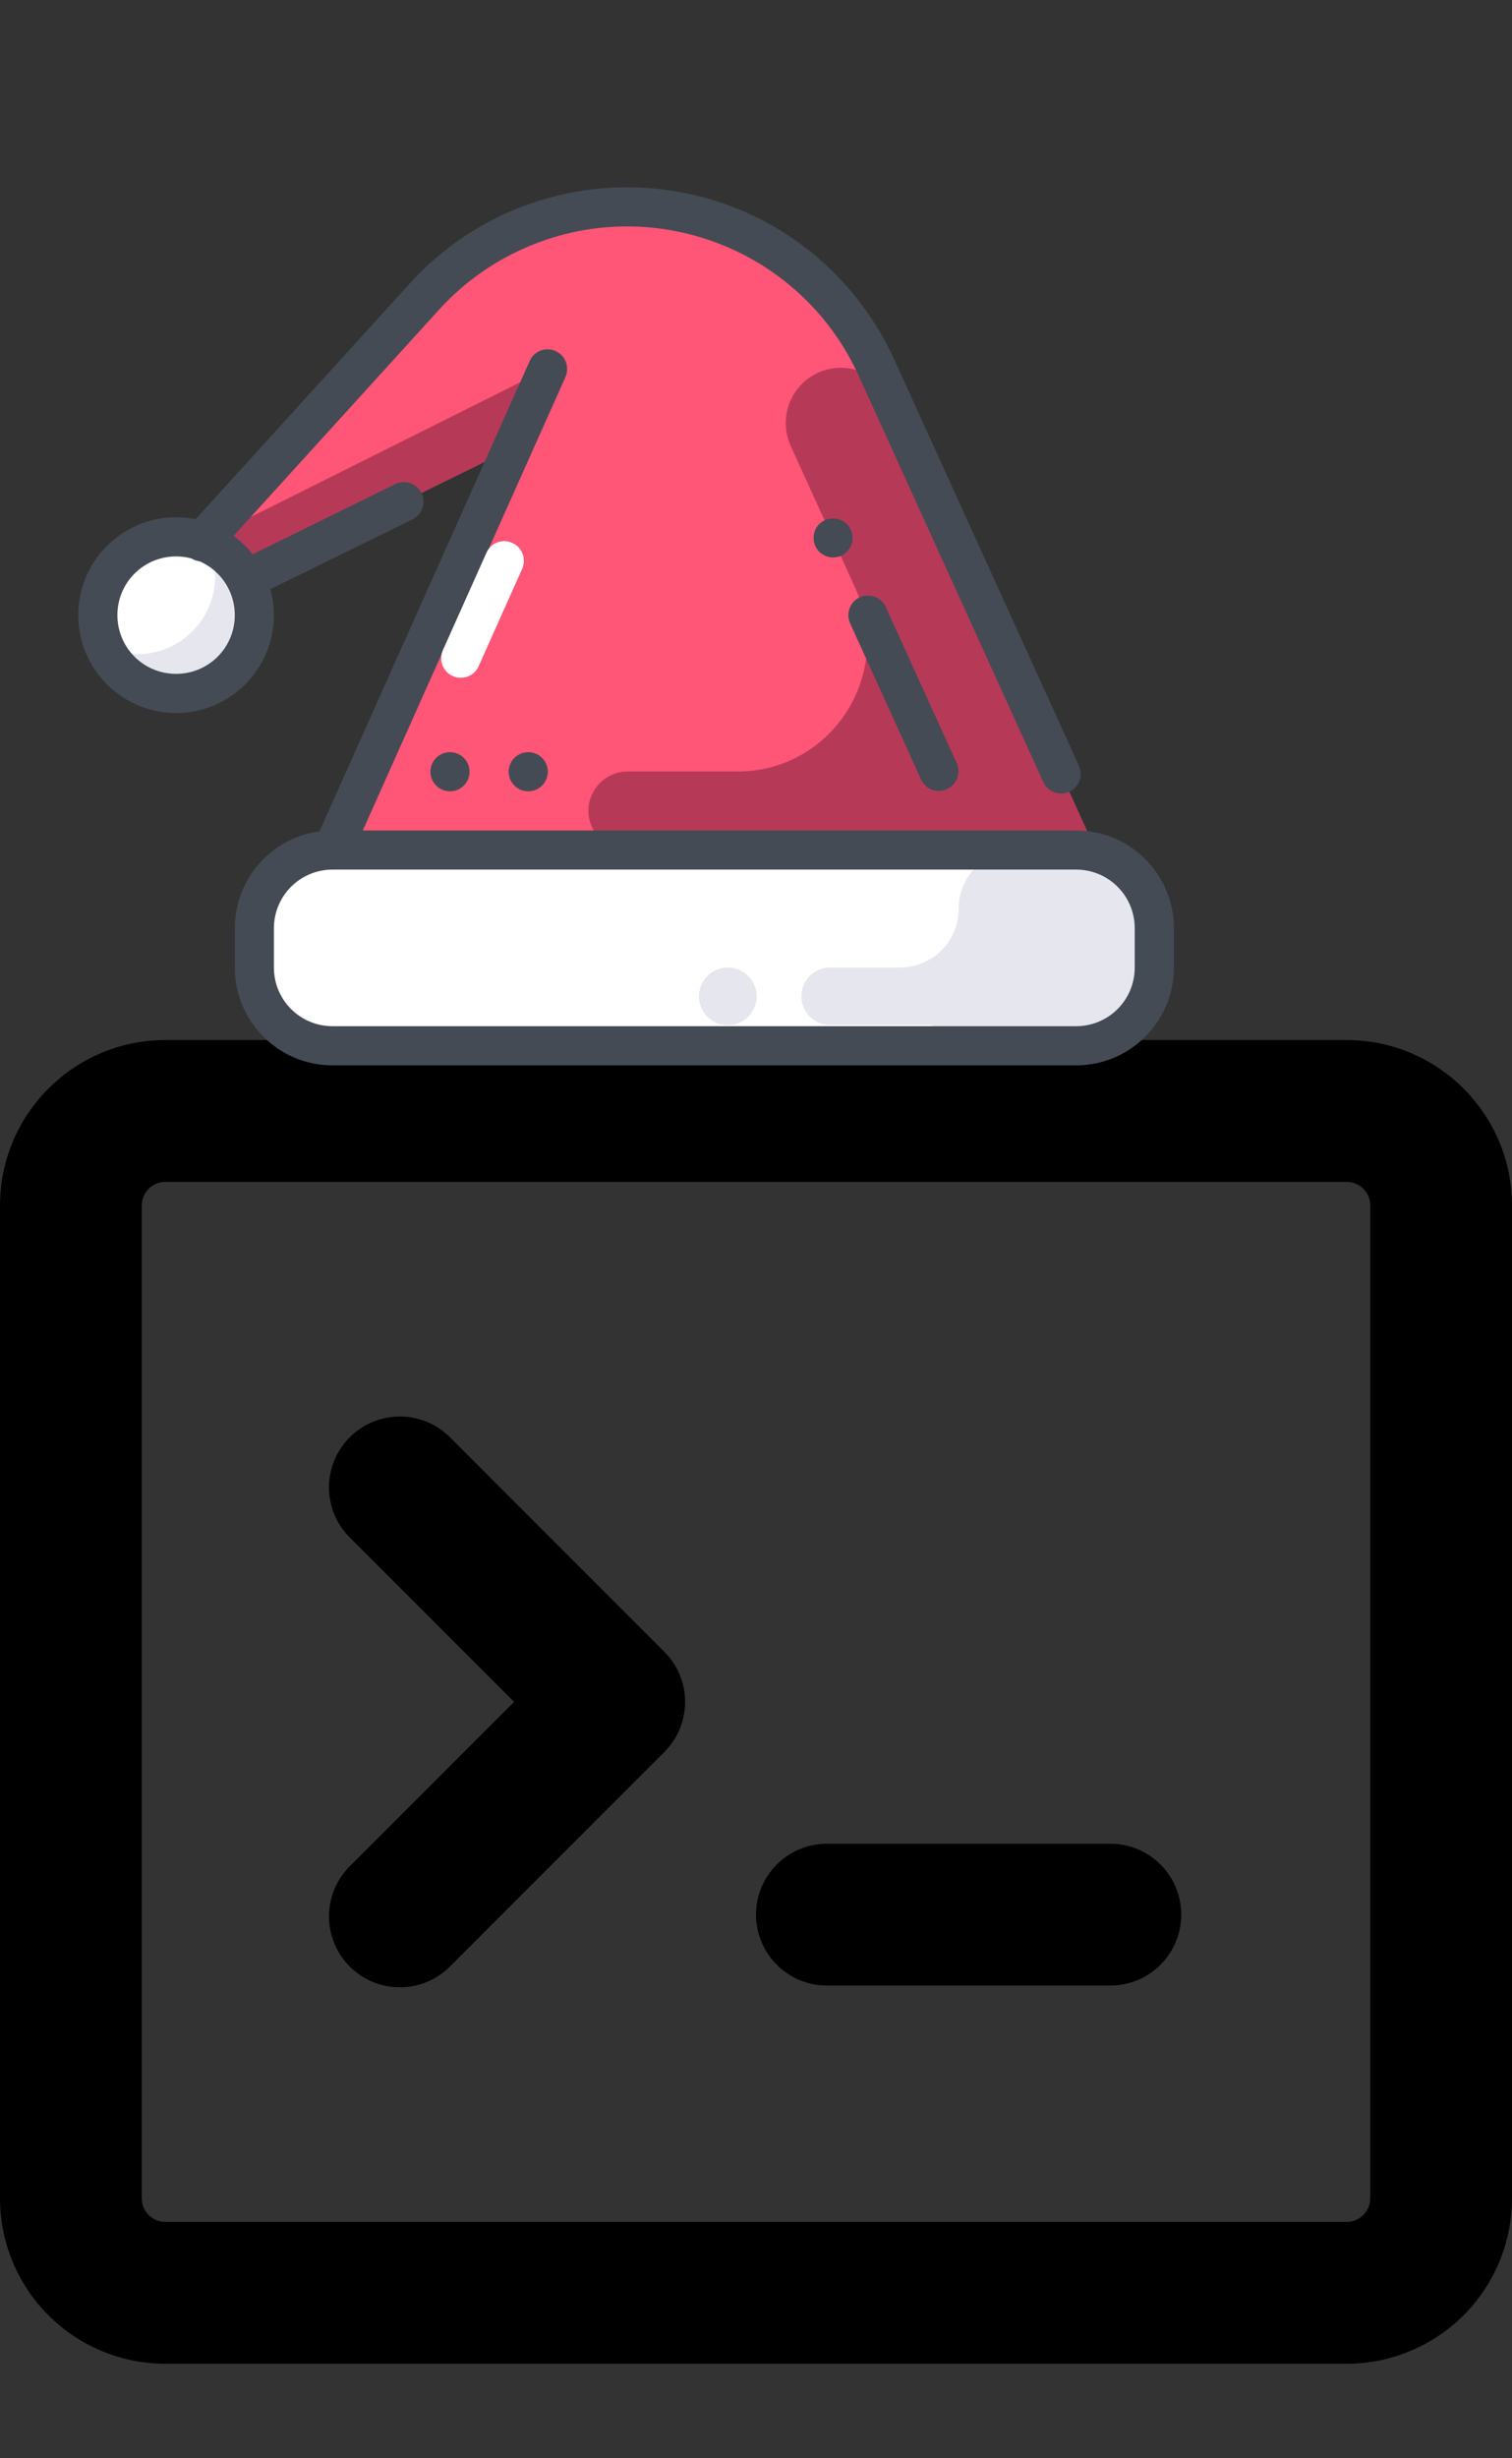 <svg width="64" height="104" viewBox="0 0 64 104" fill="none" xmlns="http://www.w3.org/2000/svg">
<rect x="0" y="0" width="64" height="104" fill="#333333" stroke="none"/>
<path fill-rule="evenodd" clip-rule="evenodd" d="M0 51C0 47.136 3.136 44 7 44H57C60.864 44 64 47.136 64 51V93C64 94.856 63.263 96.637 61.95 97.95C60.637 99.263 58.856 100 57 100H7C5.143 100 3.363 99.263 2.05 97.95C0.737 96.637 0 94.856 0 93L0 51ZM7 50C6.735 50 6.48 50.105 6.293 50.293C6.105 50.48 6 50.735 6 51V93C6 93.552 6.448 94 7 94H57C57.265 94 57.52 93.895 57.707 93.707C57.895 93.52 58 93.265 58 93V51C58 50.735 57.895 50.48 57.707 50.293C57.52 50.105 57.265 50 57 50H7ZM29 72C28.999 72.795 28.683 73.558 28.12 74.12L19.12 83.12C18.845 83.415 18.514 83.651 18.146 83.815C17.778 83.979 17.381 84.067 16.978 84.074C16.575 84.082 16.175 84.007 15.802 83.856C15.428 83.706 15.089 83.481 14.804 83.196C14.519 82.911 14.294 82.572 14.143 82.198C13.993 81.825 13.918 81.425 13.926 81.022C13.933 80.619 14.021 80.222 14.185 79.854C14.349 79.486 14.585 79.155 14.88 78.88L21.76 72L14.88 65.12C14.585 64.845 14.349 64.514 14.185 64.146C14.021 63.778 13.933 63.381 13.926 62.978C13.918 62.575 13.993 62.175 14.143 61.802C14.294 61.428 14.519 61.089 14.804 60.804C15.089 60.519 15.428 60.294 15.802 60.144C16.175 59.993 16.575 59.919 16.978 59.926C17.381 59.933 17.778 60.021 18.146 60.185C18.514 60.349 18.845 60.585 19.12 60.88L28.12 69.88C28.684 70.44 29 71.204 29 72ZM35 78C34.204 78 33.441 78.316 32.879 78.879C32.316 79.441 32 80.204 32 81C32 81.796 32.316 82.559 32.879 83.121C33.441 83.684 34.204 84 35 84H47C47.796 84 48.559 83.684 49.121 83.121C49.684 82.559 50 81.796 50 81C50 80.204 49.684 79.441 49.121 78.879C48.559 78.316 47.796 78 47 78H35Z" fill="black"/>
<path d="M13.25 35.961H46.375C47.741 35.961 48.859 37.079 48.859 38.446V41.758C48.859 43.125 47.741 44.243 46.375 44.243H13.25C11.884 44.243 10.766 43.125 10.766 41.758V38.446C10.766 37.079 11.884 35.961 13.25 35.961Z" fill="white"/>
<path d="M30.806 40.93C31.479 40.93 32.028 41.479 32.028 42.152C32.028 42.824 31.479 43.373 30.806 43.373C30.133 43.373 29.585 42.824 29.585 42.152C29.585 41.479 30.133 40.93 30.806 40.93ZM45.547 35.961H43.062C41.686 35.961 40.578 37.069 40.578 38.446C40.578 39.822 39.471 40.93 38.094 40.93H35.175C34.502 40.909 33.943 41.437 33.922 42.11C33.901 42.783 34.429 43.342 35.102 43.363C35.123 43.363 35.154 43.363 35.175 43.363H39.491C38.891 43.922 38.094 44.232 37.266 44.232H45.547C47.379 44.232 48.859 42.752 48.859 40.92V39.264C48.859 37.442 47.379 35.961 45.547 35.961Z" fill="#E6E6EF"/>
<path d="M7.453 29.336C9.283 29.336 10.766 27.853 10.766 26.024C10.766 24.194 9.283 22.711 7.453 22.711C5.624 22.711 4.141 24.194 4.141 26.024C4.141 27.853 5.624 29.336 7.453 29.336Z" fill="white"/>
<path d="M8.809 23.012C9.006 23.436 9.109 23.902 9.109 24.368C9.109 26.2 7.629 27.68 5.797 27.68C5.331 27.68 4.865 27.577 4.441 27.38C5.186 29.047 7.143 29.802 8.809 29.057C10.476 28.311 11.231 26.355 10.486 24.689C10.155 23.943 9.565 23.343 8.809 23.012Z" fill="#E6E6EF"/>
<path d="M21.676 18.964L10.393 24.512L8.561 22.898L17.96 12.546C23.56 6.377 33.643 7.96 37.1 15.548L46.375 35.961H14.078L23.188 15.589" fill="#FF5576"/>
<path d="M21.676 18.964L23.188 15.589L8.581 22.887L8.561 22.908L10.403 24.523L21.676 18.964Z" fill="#B73958"/>
<path d="M35.599 15.558C34.305 15.558 33.26 16.604 33.26 17.898C33.26 18.229 33.332 18.56 33.467 18.86L36.21 24.895C37.856 28.519 35.206 32.639 31.22 32.639H26.562C25.91 32.639 25.32 33.022 25.051 33.622C24.678 34.46 25.051 35.433 25.889 35.806C26.107 35.899 26.334 35.951 26.562 35.951H46.375L37.721 16.914C37.348 16.097 36.51 15.558 35.599 15.558Z" fill="#B73958"/>
<path d="M45.547 45.071H14.078C11.79 45.071 9.938 43.218 9.938 40.93V39.274C9.938 36.986 11.79 35.133 14.078 35.133H45.547C47.835 35.133 49.688 36.986 49.688 39.274V40.93C49.688 43.218 47.835 45.071 45.547 45.071ZM14.078 36.789C12.701 36.789 11.594 37.897 11.594 39.274V40.93C11.594 42.307 12.701 43.414 14.078 43.414H45.547C46.924 43.414 48.031 42.307 48.031 40.93V39.274C48.031 37.897 46.924 36.789 45.547 36.789H14.078Z" fill="#444B54"/>
<path d="M14.078 36.789C13.964 36.789 13.85 36.769 13.736 36.717C13.322 36.531 13.136 36.044 13.322 35.62L22.432 15.248C22.628 14.834 23.125 14.658 23.54 14.865C23.933 15.051 24.109 15.517 23.943 15.931L14.834 36.303C14.699 36.593 14.409 36.789 14.078 36.789Z" fill="#444B54"/>
<path d="M44.915 33.57C44.594 33.57 44.294 33.384 44.16 33.084L36.344 15.89C33.881 10.476 27.494 8.085 22.09 10.548C20.765 11.149 19.564 12.018 18.581 13.105L9.171 23.457C8.871 23.809 8.354 23.85 8.002 23.55C7.65 23.25 7.608 22.732 7.909 22.38C7.919 22.37 7.929 22.349 7.94 22.339L17.349 11.987C21.966 6.915 29.823 6.542 34.895 11.149C36.137 12.287 37.141 13.654 37.845 15.196L45.671 32.4C45.857 32.815 45.671 33.311 45.257 33.498C45.154 33.549 45.04 33.57 44.915 33.57Z" fill="#444B54"/>
<path d="M19.502 28.674C19.389 28.674 19.275 28.653 19.161 28.601C18.747 28.415 18.56 27.928 18.747 27.504L20.6 23.363C20.796 22.949 21.293 22.773 21.707 22.98C22.101 23.167 22.277 23.633 22.111 24.047L20.258 28.187C20.123 28.488 19.834 28.674 19.502 28.674Z" fill="white"/>
<path d="M36.738 25.196C37.059 25.196 37.359 25.382 37.493 25.682L40.506 32.307C40.682 32.732 40.485 33.218 40.06 33.394C39.657 33.57 39.191 33.394 38.994 32.99L35.982 26.365C35.796 25.951 35.982 25.454 36.396 25.268C36.5 25.216 36.624 25.196 36.738 25.196ZM35.257 21.935H35.268C35.723 21.935 36.096 22.308 36.086 22.763C36.086 23.219 35.713 23.591 35.257 23.581C34.802 23.581 34.429 23.208 34.44 22.753C34.429 22.297 34.802 21.935 35.257 21.935Z" fill="#444B54"/>
<path d="M10.403 25.341C9.948 25.341 9.575 24.968 9.586 24.502C9.586 24.192 9.762 23.902 10.051 23.767L16.697 20.496C17.101 20.279 17.598 20.424 17.825 20.827C18.053 21.231 17.898 21.728 17.494 21.956C17.473 21.966 17.453 21.976 17.432 21.987L10.766 25.258C10.652 25.31 10.527 25.341 10.403 25.341Z" fill="#444B54"/>
<path d="M7.453 30.165C5.165 30.165 3.312 28.311 3.312 26.024C3.312 23.736 5.165 21.883 7.453 21.883C9.741 21.883 11.594 23.736 11.594 26.024C11.594 28.311 9.741 30.165 7.453 30.165ZM7.453 23.54C6.076 23.54 4.969 24.647 4.969 26.024C4.969 27.401 6.076 28.508 7.453 28.508C8.83 28.508 9.938 27.401 9.938 26.024C9.938 24.647 8.83 23.54 7.453 23.54Z" fill="#444B54"/>
<path d="M19.047 33.477C19.504 33.477 19.875 33.106 19.875 32.649C19.875 32.191 19.504 31.821 19.047 31.821C18.59 31.821 18.219 32.191 18.219 32.649C18.219 33.106 18.59 33.477 19.047 33.477Z" fill="#444B54"/>
<path d="M22.359 33.477C22.817 33.477 23.188 33.106 23.188 32.649C23.188 32.191 22.817 31.821 22.359 31.821C21.902 31.821 21.531 32.191 21.531 32.649C21.531 33.106 21.902 33.477 22.359 33.477Z" fill="#444B54"/>
</svg>
